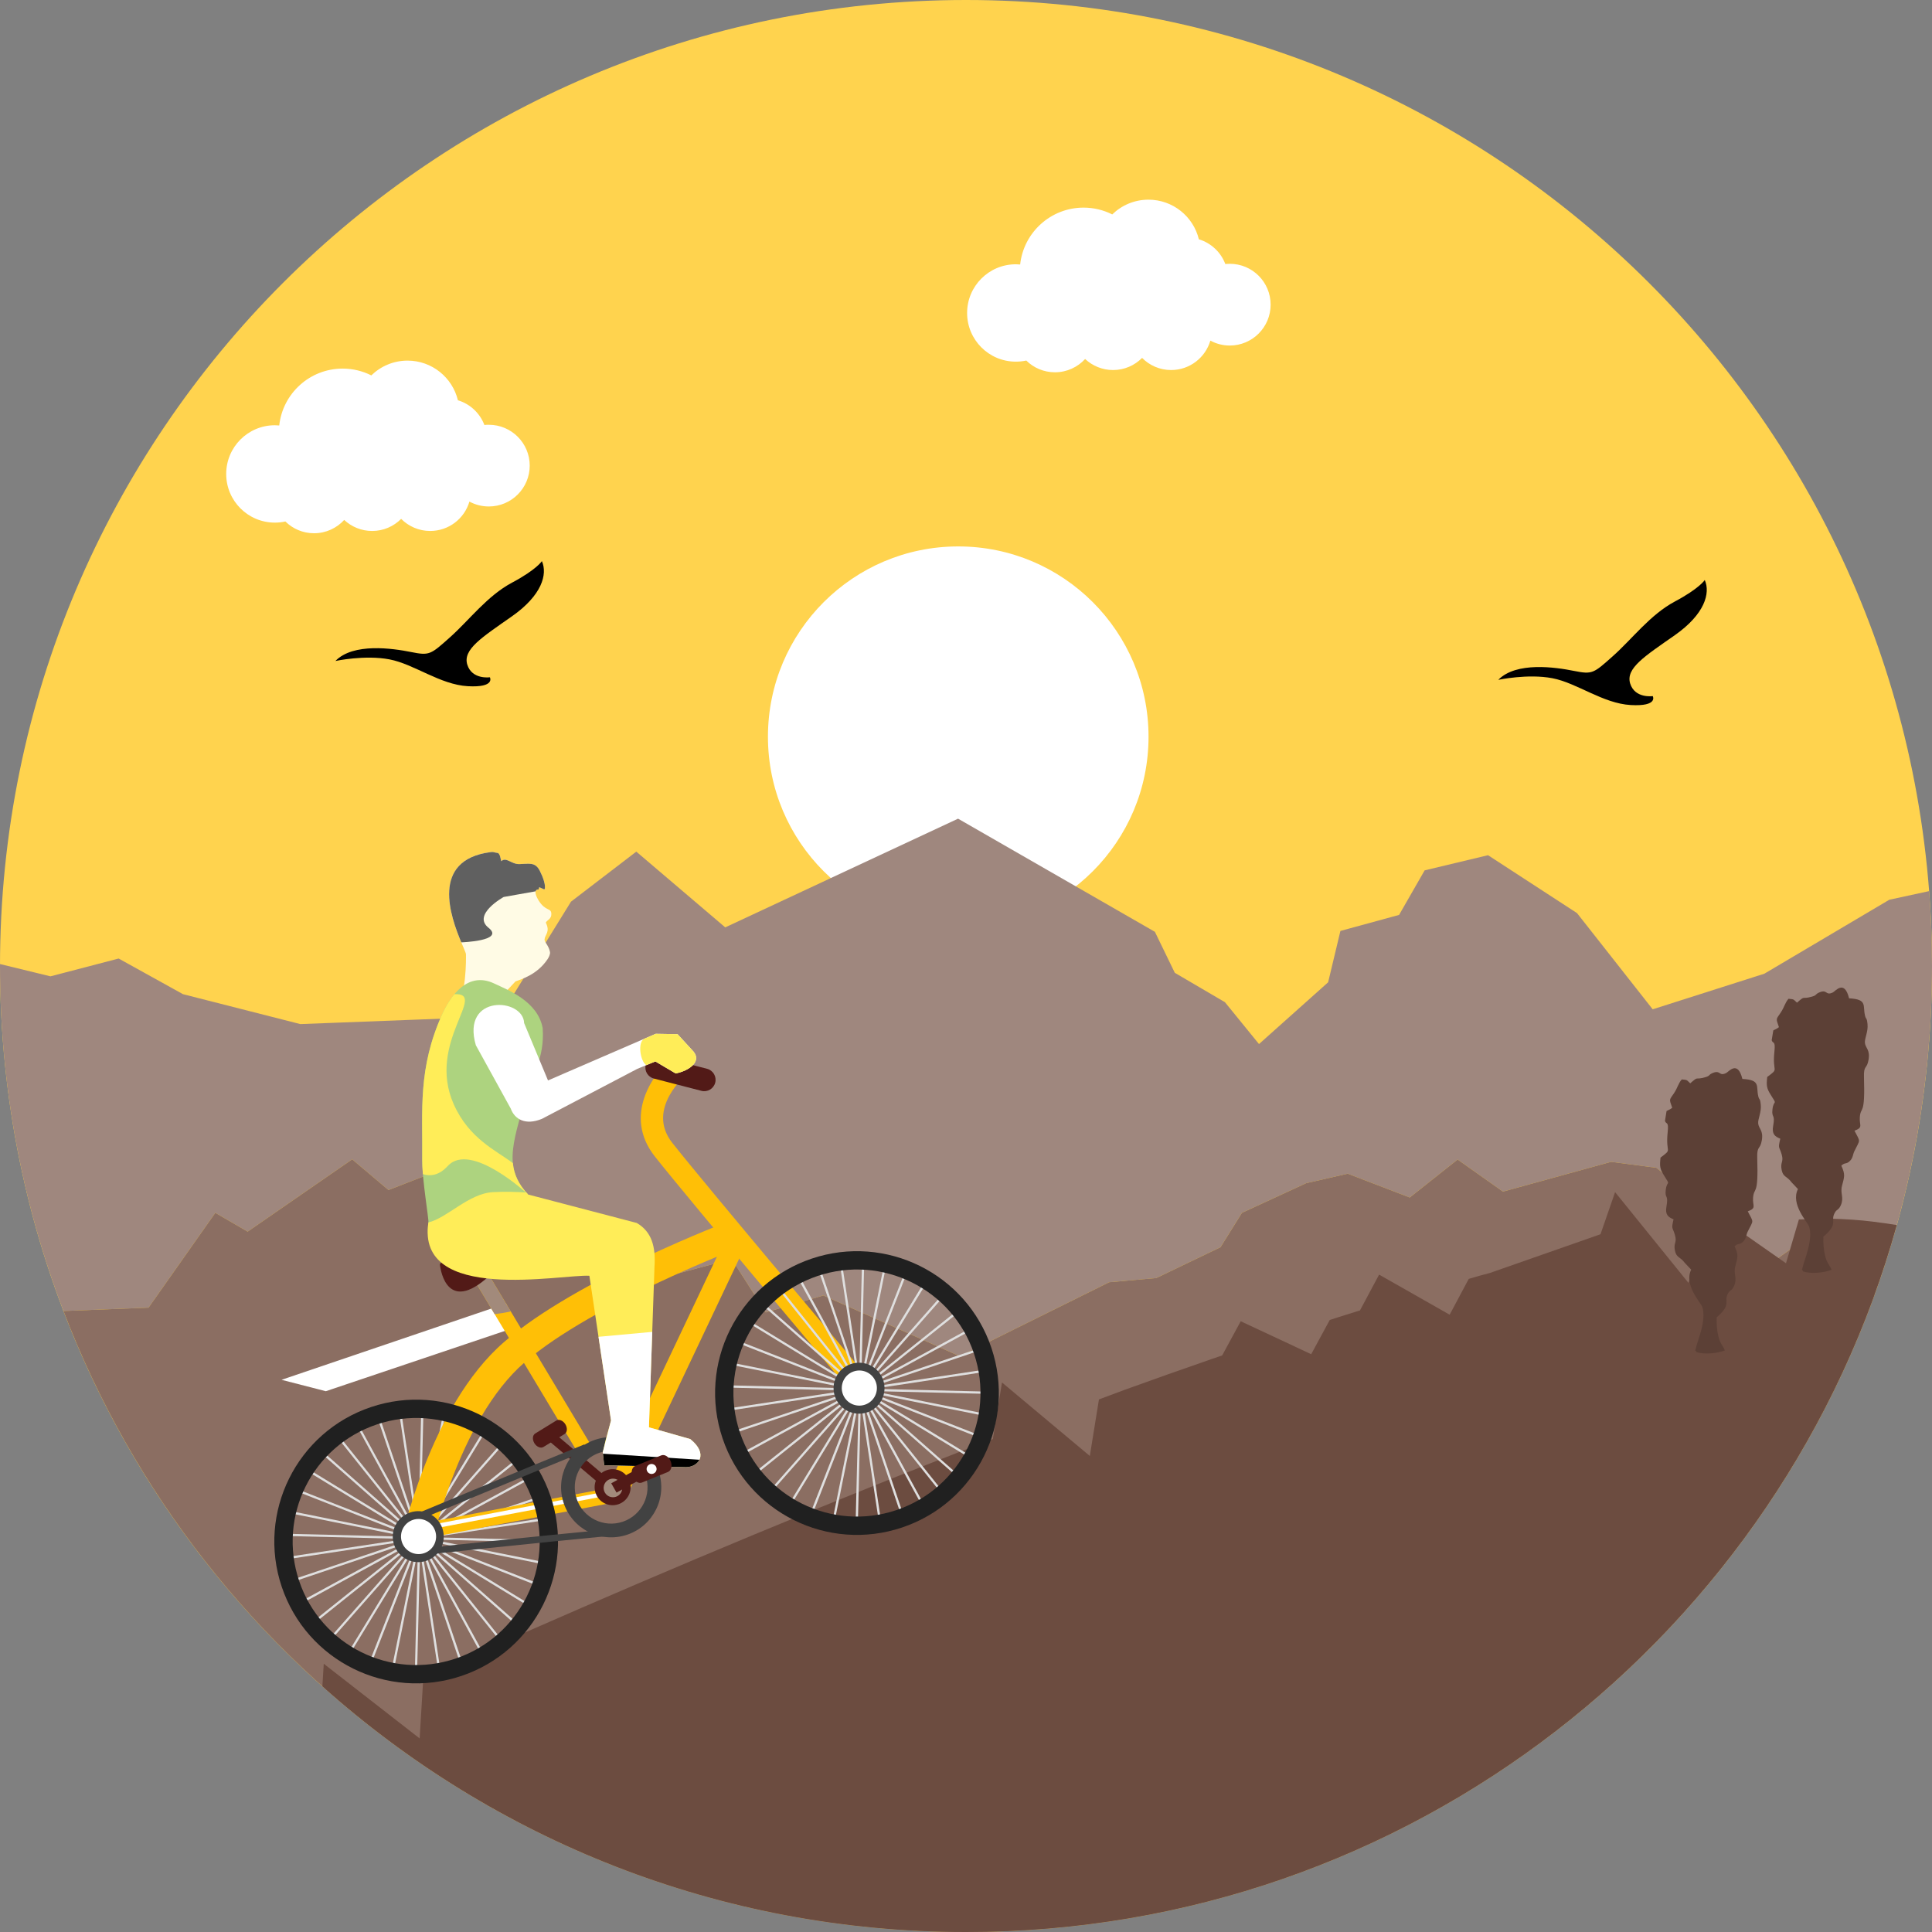 <?xml version="1.0" encoding="iso-8859-1"?>
<!-- Generator: Adobe Illustrator 19.0.0, SVG Export Plug-In . SVG Version: 6.00 Build 0)  -->
<svg version="1.1" id="Layer_1" xmlns="http://www.w3.org/2000/svg" xmlns:xlink="http://www.w3.org/1999/xlink" x="0px" y="0px"
	 viewBox="0 0 512 512" style="enable-background:new 0 0 512 512;" xml:space="preserve">
<rect x="0" y="0" width="512" height="512" fill="#808080" stroke="none"/>
<path style="fill:#FFD34E;" d="M256,0c141.385,0,256,114.615,256,256S397.385,512,256,512S0,397.385,0,256S114.615,0,256,0z"/>
<path style="fill:#FFFFFF;" d="M253.943,144.807c27.852,0,50.43,22.578,50.43,50.43s-22.578,50.43-50.43,50.43
	c-27.842,0-50.43-22.578-50.43-50.43S226.101,144.807,253.943,144.807z"/>
<path style="fill:#9F877E;" d="M16.826,347.433l22.539-0.887l17.694-25.132l8.569,4.982l27.706-19.156l9.612,8.13l15.198-5.898
	l27.706,10.997l21.028,20.423l27.043-7.224l9.018,14.136l15.247-4.494l36.168,16.124l39.58-19.624l12.488-1.111l17.021-8.169
	l5.683-9.115l17.021-7.857l11.016-2.515l16.436,6.307l12.683-10.061l12.02,8.501l28.632-7.887l12.02,1.57l31.04,24.82l7.009-5.03
	l19.77,13.882C506.619,315.945,512,286.601,512,256c0-6.678-0.263-13.297-0.76-19.848l-10.558,2.291l-33.106,19.595l-29.597,9.437
	l-20.053-25.493l-23.582-15.344l-16.797,4.016l-6.775,11.806l-15.549,4.25l-3.256,13.609l-18.318,16.368l-9.027-11.094
	l-13.287-7.789l-5.274-10.86l-52.165-29.987l-61.699,28.807l-23.572-20.072l-17.304,13.258l-18.815,30.416l-52.916,2.028
	l-31.098-7.926l-17.05-9.446l-18.064,4.718L0.01,255.483L0,256C0,288.219,5.966,319.035,16.826,347.433z"/>
<path style="fill:#8B6E62;" d="M65.628,326.395l-8.569-4.982l-17.694,25.132l-22.539,0.887C53.637,443.662,146.825,512,256,512
	c110.784,0,205.122-70.376,240.773-168.857l-19.77-13.882l-7.009,5.03l-31.04-24.82l-12.02-1.57l-28.632,7.887l-12.02-8.501
	l-12.683,10.061l-16.436-6.307l-11.016,2.515l-17.021,7.857l-5.683,9.115l-17.021,8.169l-12.488,1.111l-39.58,19.624l-36.168-16.124
	l-15.247,4.494l-9.018-14.136l-27.043,7.224l-21.028-20.423l-27.706-10.997l-15.198,5.898l-9.612-8.13L65.628,326.395z"/>
<g>
	<path style="fill:#FFFFFF;" d="M90.809,97.682c2.73,0,5.313,0.653,7.594,1.804c2.476-2.418,5.869-3.919,9.602-3.919
		c6.473,0,11.893,4.484,13.346,10.509c3.237,0.975,5.83,3.412,7.019,6.551c0.39-0.049,0.78-0.058,1.18-0.058
		c5.976,0,10.831,4.845,10.831,10.821c0,5.986-4.855,10.831-10.831,10.831c-1.862,0-3.617-0.468-5.147-1.297
		c-1.316,4.504-5.469,7.789-10.402,7.789c-3.003,0-5.722-1.228-7.692-3.207c-1.959,1.979-4.679,3.207-7.692,3.207
		c-2.856,0-5.459-1.111-7.399-2.925c-1.979,2.164-4.826,3.529-7.994,3.529c-2.964,0-5.644-1.189-7.594-3.12
		c-0.897,0.205-1.833,0.302-2.788,0.302c-7.126,0-12.897-5.771-12.897-12.897s5.771-12.907,12.897-12.907
		c0.39,0,0.78,0.02,1.16,0.058C74.919,104.272,82.094,97.682,90.809,97.682z"/>
	<path style="fill:#FFFFFF;" d="M287.157,55.021c2.73,0,5.313,0.653,7.604,1.804c2.466-2.418,5.859-3.909,9.593-3.909
		c6.473,0,11.903,4.475,13.356,10.499c3.227,0.975,5.83,3.412,7.009,6.551c0.39-0.039,0.78-0.058,1.18-0.058
		c5.986,0,10.831,4.845,10.831,10.831c0,5.976-4.845,10.831-10.831,10.831c-1.862,0-3.617-0.478-5.138-1.306
		c-1.316,4.504-5.479,7.799-10.402,7.799c-3.012,0-5.732-1.228-7.692-3.217c-1.969,1.989-4.689,3.217-7.701,3.217
		c-2.856,0-5.459-1.121-7.399-2.925c-1.979,2.154-4.826,3.519-7.984,3.519c-2.973,0-5.654-1.18-7.604-3.11
		c-0.897,0.195-1.823,0.292-2.778,0.292c-7.126,0-12.907-5.771-12.907-12.897c0-7.126,5.781-12.907,12.907-12.907
		c0.39,0,0.77,0.02,1.15,0.058C271.266,61.621,278.441,55.021,287.157,55.021z"/>
</g>
<path style="fill:#6C4C40;" d="M85.437,446.889l0.361-5.976l25.415,19.79l0.965-16.076l1.033-0.468l1.102-0.487l25.288-11.25
	c38.575-16.924,81.119-34.793,123.516-51.064l2.418-14.993l23.28,19.478l2.418-14.984l6.873-2.564
	c7.545-2.73,15.052-5.391,22.5-7.965l0.38-0.137l2.905-0.994l4.913-9.057l18.678,8.735l4.913-9.066l0.575-0.185l1.482-0.487
	c1.735-0.546,3.461-1.092,5.177-1.628l0.78-0.234l5.069-9.495l18.698,10.626l5.06-9.495l1.511-0.439l1.462-0.419
	c0.887-0.244,1.774-0.478,2.652-0.712l27.56-9.651l0.595-0.205l0.575-0.205l0.565-0.205l3.86-11.152l19.449,24.05l2.583-7.467
	l3.412-11.611l19.848,13.882l3.422-11.62l8.296-0.195c4.016,0.088,7.818,0.351,11.377,0.79c2.154,0.273,4.241,0.575,6.268,0.897
	C472.674,432.695,373.598,512,256,512C190.479,512,130.72,487.375,85.437,446.889z"/>
<g>
	<g>
		<polygon style="fill:#DFDFDF;" points="122.404,440.24 121.829,440.435 99.797,374.992 100.363,374.797 		"/>
		<polygon style="fill:#DFDFDF;" points="127.893,437.783 127.366,438.066 94.309,377.449 94.825,377.166 		"/>
		<polygon style="fill:#DFDFDF;" points="132.874,434.401 132.416,434.781 89.317,380.822 89.785,380.452 		"/>
		<polygon style="fill:#DFDFDF;" points="137.203,430.218 136.803,430.667 84.999,385.014 85.389,384.565 		"/>
		<polygon style="fill:#DFDFDF;" points="140.722,425.344 140.42,425.861 81.47,389.888 81.782,389.372 		"/>
		<polygon style="fill:#DFDFDF;" points="143.354,419.924 143.14,420.489 78.837,395.299 79.062,394.753 		"/>
		<polygon style="fill:#DFDFDF;" points="145.002,414.143 144.885,414.728 77.19,401.089 77.317,400.505 		"/>
		<polygon style="fill:#DFDFDF;" points="145.616,408.157 145.606,408.752 76.576,407.075 76.586,406.48 		"/>
		<polygon style="fill:#DFDFDF;" points="145.187,402.152 145.275,402.737 77.005,413.08 76.917,412.486 		"/>
		<polygon style="fill:#DFDFDF;" points="143.725,396.313 143.91,396.878 78.477,418.92 78.282,418.354 		"/>
		<polygon style="fill:#DFDFDF;" points="141.268,390.824 141.56,391.341 80.933,424.418 80.641,423.882 		"/>
		<polygon style="fill:#DFDFDF;" points="137.885,385.842 138.265,386.301 84.306,429.4 83.936,428.932 		"/>
		<polygon style="fill:#DFDFDF;" points="133.703,381.514 134.151,381.904 88.498,433.718 88.05,433.328 		"/>
		<polygon style="fill:#DFDFDF;" points="128.829,377.995 129.336,378.297 93.373,437.237 92.866,436.935 		"/>
		<polygon style="fill:#DFDFDF;" points="123.418,375.363 123.964,375.577 98.793,439.87 98.228,439.655 		"/>
		<polygon style="fill:#DFDFDF;" points="117.627,373.715 118.212,373.832 104.574,441.517 103.989,441.4 		"/>
		<polygon style="fill:#DFDFDF;" points="111.642,373.101 112.236,373.111 110.56,442.131 109.965,442.131 		"/>
		<polygon style="fill:#DFDFDF;" points="105.637,373.53 106.221,373.432 116.565,441.702 115.98,441.8 		"/>
	</g>
	<g>
		<path style="fill:#FFBF06;" d="M133.596,355.641c-19.878,17.187-27.335,52.779-27.637,54.281l8.091,0.965
			c0.058-0.341,7.243-34.51,24.976-49.845c18.211-15.744,57.8-30.738,58.19-30.894l-2.7-7.019
			C192.838,323.763,153.015,338.844,133.596,355.641z"/>
		<polygon style="fill:#FFBF06;" points="166.77,395.035 161.75,392.657 192.448,327.857 197.469,330.236 		"/>
		<path style="fill:#FFBF06;" d="M173.556,306.498c8.998,11.406,53.53,64.234,53.978,64.77l4.484-3.792
			c-0.448-0.526-44.922-53.276-53.861-64.614c-7.146-9.057,3.714-18.123,4.182-18.503l-3.704-4.553
			C173.117,284.271,164.957,295.609,173.556,306.498z"/>
	</g>
	<polygon style="fill:#521A17;" points="145.518,381.894 147.137,379.993 161.886,392.481 160.268,394.392 	"/>
</g>
<polygon style="fill:#FFFFFF;" points="74.616,365.663 134.112,345.454 136.277,351.868 86.344,368.685 "/>
<g>
	<g>
		<polygon style="fill:#FFBF06;" points="123.321,335.315 126.781,333.239 157.529,384.497 154.068,386.564 		"/>
		<polygon style="fill:#FFBF06;" points="161.487,394.304 162.237,398.262 108.863,408.42 108.103,404.462 		"/>
	</g>
	<polygon style="fill:#FFFFFF;" points="163.124,394.802 163.329,395.893 109.945,406.051 109.741,404.96 	"/>
	<path style="fill:#A28A7B;" d="M126.781,333.239l-3.461,2.076l7.77,12.946c1.384-0.156,2.817-0.39,4.26-0.721L126.781,333.239z"/>
	<path style="fill:#202020;" d="M145.908,396.527c6.629,19.663-3.948,40.983-23.621,47.613
		c-19.673,6.619-40.993-3.948-47.622-23.621c-6.619-19.673,3.958-41.003,23.631-47.622
		C117.969,366.267,139.289,376.844,145.908,396.527z M141.307,398.077L141.307,398.077c-5.761-17.138-24.333-26.351-41.461-20.579
		c-17.138,5.771-26.341,24.333-20.57,41.471c5.761,17.119,24.333,26.341,41.461,20.57S147.078,415.196,141.307,398.077z"/>
	<path style="fill:#424242;" d="M174.55,389.888c2.34,6.951-1.404,14.487-8.345,16.826c-6.951,2.34-14.477-1.394-16.816-8.355
		c-2.34-6.941,1.394-14.477,8.335-16.807C164.674,379.204,172.21,382.947,174.55,389.888z M171.099,391.048L171.099,391.048
		c-1.696-5.05-7.165-7.76-12.215-6.064c-5.04,1.706-7.76,7.175-6.064,12.215c1.696,5.06,7.175,7.77,12.225,6.073
		C170.085,401.567,172.805,396.098,171.099,391.048z"/>
	<g>
		<path style="fill:#521A17;" d="M116.575,335.071c0,0,1.16,13.122,12.079,3.938c10.919-9.183,12.274-6.629,16.543-8.823
			c4.26-2.184-3.012-4.494-8.033-3.051C132.143,328.579,118.437,331.698,116.575,335.071z"/>
		<path style="fill:#521A17;" d="M166.878,392.598c0.838,2.496-0.507,5.206-3.003,6.044c-2.496,0.848-5.206-0.497-6.044-3.003
			c-0.838-2.486,0.497-5.196,3.003-6.044C163.329,388.757,166.039,390.103,166.878,392.598z"/>
	</g>
	<g>
		<path style="fill:#424242;" d="M109.029,401.723l0.682,1.628c0.273-0.127,27.14-11.386,45.809-18.961l-0.663-1.609
			C136.179,390.346,109.302,401.616,109.029,401.723z"/>
		<path style="fill:#424242;" d="M112.578,412.027c0.283-0.029,29.256-3.129,49.319-5.03l-0.175-1.745
			c-20.063,1.901-49.046,5.001-49.328,5.03L112.578,412.027z"/>
	</g>
	<path style="fill:#521A17;" d="M149.827,377.449c0.604,0.985,0.507,2.145-0.205,2.583l-5.605,3.432
		c-0.721,0.429-1.794-0.01-2.398-0.994c-0.595-0.985-0.507-2.135,0.214-2.574l5.596-3.441
		C148.15,376.016,149.223,376.455,149.827,377.449z"/>
	<path style="fill:#424242;" d="M117.247,405.067c1.189,3.539-0.712,7.37-4.25,8.559c-3.539,1.199-7.37-0.712-8.559-4.241
		c-1.189-3.539,0.712-7.37,4.25-8.559C112.217,399.637,116.058,401.528,117.247,405.067z"/>
	<path style="fill:#FFFFFF;" d="M106.514,408.684c0.819,2.427,3.461,3.743,5.888,2.925c2.447-0.819,3.753-3.471,2.925-5.898
		c-0.819-2.437-3.451-3.753-5.898-2.925C106.992,403.605,105.695,406.246,106.514,408.684z"/>
	<path style="fill:#A28A7B;" d="M160.102,395.113c0.429,1.287,1.833,1.989,3.129,1.55c1.297-0.429,1.989-1.842,1.55-3.129
		c-0.429-1.297-1.833-1.989-3.129-1.55C160.356,392.413,159.664,393.827,160.102,395.113z"/>
	<path style="fill:#521A17;" d="M189.543,286.913c-0.419,1.618-2.067,2.593-3.675,2.164l-12.576-3.246
		c-1.618-0.419-2.583-2.057-2.164-3.675c0.409-1.618,2.057-2.583,3.675-2.164l12.566,3.246
		C188.988,283.657,189.953,285.295,189.543,286.913z"/>
</g>
<path style="fill:#FFFBE5;" d="M123.486,252.88c0.029,1.063,0.117,11.708-2.71,13.687l9.018,0.78l6.814-7.263
	c1.726-0.634,5.713-1.823,8.423-5.771c0.341-0.487,0.838-1.394,0.721-2.018c-0.331-1.774-1.511-2.603-1.443-3.344
	c0.107-1.287,1.57-1.969,0.331-4.455c0.39-0.741,1.492-0.907,1.472-2.281c-0.019-1.735-1.482-0.565-3.383-3.588
	c-0.468-0.76-1.579-2.934-0.029-2.905c0.273-0.273-0.029-0.263,0.234-0.595l1.316,0.585c0.205-0.341,0.136-0.127,0.166-0.575
	c0.029-0.546-0.146-1.258-0.292-1.755c-0.263-0.887-0.673-1.823-1.092-2.642c-1.219-2.369-2.837-1.794-5.44-1.745
	c-2.076,0.049-3.441-1.989-4.757-0.77l-0.341-1.433c-0.4-0.887-0.526-0.712-1.16-0.838c-0.556-0.107-0.595-0.234-1.375-0.127
	C110.023,228.47,123.428,251.194,123.486,252.88z"/>
<path style="fill:#ADD37F;" d="M143.812,272.446c0.595,8.16-3.012,12.829-3.88,16.105c-3.539,13.278-7.029,20.414-0.127,27.832
	l-25.736,13.629c-0.585-1.706-0.809-3.704-0.536-6.054c0.136-0.907-1.696-11.455-1.638-16.582c0.136-13.2-1.209-24.284,5.352-38.722
	c2.164-4.757,6.717-11.338,13.726-8.013C134.61,262.366,142.506,265.339,143.812,272.446z"/>
<path style="fill:#FFED58;" d="M139.464,316.013l0.497,0.546l28.778,7.536c4.007,2.34,5.05,6.317,4.709,11.562l-1.472,42.602
	l10.948,3.11c4.923,3.948,2.262,7.409-1.111,7.438l-21.691-0.507l-0.37-3.49l0.741-3.168l1.433-5.216l-5.732-38.332
	c-7.282-0.448-46.004,7.506-42.66-14.136c5.03-1.219,10.694-7.692,17.138-8.033C133.713,315.759,136.92,315.857,139.464,316.013z"/>
<path style="fill:#FFFFFF;" d="M172.854,352.96l-0.877,25.298l10.948,3.11c4.923,3.948,2.262,7.409-1.111,7.438l-21.691-0.507
	l-0.37-3.49l2.174-8.384l-3.315-22.159L172.854,352.96z"/>
<path d="M185.361,386.847c-0.575,1.189-1.989,1.95-3.549,1.959l-21.691-0.507l-0.331-3.051L185.361,386.847z"/>
<path style="fill:#FFED58;" d="M135.916,308.233c0.283,2.934,1.472,5.605,4.046,8.325c0,0-15.218-14.214-21.32-7.545
	c-2.262,2.476-4.562,2.769-6.571,2.154c-0.117-1.414-0.185-2.72-0.175-3.792c0.136-13.2-1.209-24.294,5.352-38.722
	c0.76-1.677,1.823-3.568,3.178-5.186c9.037-0.419-7.448,12.751-0.195,29.139C124.305,301.799,131.51,304.89,135.916,308.233z"/>
<g>
	<path style="fill:#FFFFFF;" d="M138.899,271.13l6.327,15.198l28.554-12.361l5.781,0.098l3.734,4.075
		c3.256,3.11-0.838,5.683-4.231,6.337l-5.391-3.178l-4.767,1.95l-25.288,13.258c-4.416,1.813-7.243,0.078-8.257-2.71l-9.261-16.807
		C122.141,263.389,138.694,264.394,138.899,271.13z"/>
	<path style="fill:#521A17;" d="M167.628,391.341c-0.487-1.209-0.166-2.486,0.712-2.847l6.892-2.798
		c0.887-0.361,1.998,0.331,2.496,1.54c0.497,1.219,0.175,2.486-0.712,2.847l-6.892,2.808
		C169.247,393.251,168.126,392.559,167.628,391.341z"/>
	<path style="fill:#FFED58;" d="M170.943,275.195l2.837-1.228l5.781,0.098l3.734,4.075c3.256,3.11-0.838,5.683-4.231,6.337
		l-5.391-3.188l-2.388,0.985C169.695,281.366,168.779,275.868,170.943,275.195z"/>
	<polygon style="fill:#521A17;" points="172.415,387.363 173.828,389.83 163.388,395.552 161.984,393.086 	"/>
	<path style="fill:#FFFFFF;" d="M171.43,389.713c0.234,0.692,0.975,1.063,1.667,0.829c0.692-0.234,1.072-0.975,0.838-1.667
		c-0.234-0.692-0.985-1.063-1.677-0.838C171.567,388.27,171.196,389.021,171.43,389.713z"/>
	<g>
		<polygon style="fill:#DFDFDF;" points="239.213,400.894 238.647,401.089 216.606,335.647 217.171,335.452 		"/>
		<polygon style="fill:#DFDFDF;" points="244.711,398.438 244.185,398.72 211.117,338.113 211.644,337.821 		"/>
		<polygon style="fill:#DFDFDF;" points="249.693,395.065 249.225,395.435 206.136,341.486 206.594,341.106 		"/>
		<polygon style="fill:#DFDFDF;" points="254.011,390.883 253.621,391.321 201.817,345.668 202.207,345.22 		"/>
		<polygon style="fill:#DFDFDF;" points="257.54,385.998 257.228,386.515 198.288,350.543 198.59,350.036 		"/>
		<polygon style="fill:#DFDFDF;" points="260.163,380.588 259.948,381.144 195.656,355.963 195.87,355.407 		"/>
		<polygon style="fill:#DFDFDF;" points="261.82,374.797 261.703,375.382 193.998,361.744 194.125,361.169 		"/>
		<polygon style="fill:#DFDFDF;" points="262.434,368.812 262.424,369.406 193.394,367.739 193.404,367.135 		"/>
		<polygon style="fill:#DFDFDF;" points="262.005,362.806 262.093,363.401 193.823,373.735 193.726,373.14 		"/>
		<polygon style="fill:#DFDFDF;" points="260.533,356.967 260.728,357.532 195.285,379.574 195.1,379.009 		"/>
		<polygon style="fill:#DFDFDF;" points="258.076,351.488 258.369,352.005 197.742,385.072 197.459,384.546 		"/>
		<polygon style="fill:#DFDFDF;" points="254.703,346.497 255.074,346.955 201.125,390.054 200.745,389.586 		"/>
		<polygon style="fill:#DFDFDF;" points="250.512,342.178 250.96,342.568 205.307,394.373 204.859,393.983 		"/>
		<polygon style="fill:#DFDFDF;" points="245.637,338.649 246.154,338.951 210.181,397.902 209.674,397.59 		"/>
		<polygon style="fill:#DFDFDF;" points="240.227,336.017 240.773,336.232 215.602,400.534 215.036,400.31 		"/>
		<polygon style="fill:#DFDFDF;" points="234.436,334.37 235.021,334.487 221.382,402.172 220.798,402.064 		"/>
		<polygon style="fill:#DFDFDF;" points="228.46,333.755 229.045,333.765 227.368,402.795 226.773,402.786 		"/>
		<polygon style="fill:#DFDFDF;" points="222.455,334.184 223.04,334.097 233.373,402.367 232.788,402.454 		"/>
	</g>
	<path style="fill:#202020;" d="M262.727,357.181c6.629,19.673-3.958,40.993-23.631,47.612
		c-19.673,6.629-40.993-3.948-47.613-23.621c-6.629-19.673,3.948-40.993,23.621-47.622
		C234.777,326.931,256.107,337.509,262.727,357.181z M258.125,358.731L258.125,358.731c-5.771-17.138-24.333-26.351-41.471-20.579
		c-17.128,5.771-26.341,24.342-20.57,41.471s24.333,26.341,41.471,20.57C254.684,394.431,263.887,375.85,258.125,358.731z"/>
	<path style="fill:#424242;" d="M234.056,365.731c1.189,3.529-0.712,7.37-4.241,8.559c-3.539,1.189-7.37-0.712-8.559-4.25
		c-1.189-3.539,0.702-7.37,4.241-8.559C229.035,360.291,232.866,362.192,234.056,365.731z"/>
	<path style="fill:#FFFFFF;" d="M223.322,369.338c0.819,2.437,3.461,3.743,5.888,2.925c2.447-0.819,3.753-3.461,2.934-5.898
		c-0.819-2.427-3.461-3.753-5.898-2.925C223.81,364.259,222.504,366.901,223.322,369.338z"/>
</g>
<path style="fill:#606060;" d="M141.931,236.21l-8.452,1.501c0,0-8.433,4.65-4.016,8.16c4.416,3.5-7.214,3.86-7.214,3.86
	c-2.817-6.736-8.286-21.788,7.711-23.904c0.78-0.107,0.819,0.02,1.375,0.127c0.634,0.127,0.76-0.049,1.16,0.838l0.341,1.433
	c1.316-1.219,2.681,0.819,4.757,0.77c2.603-0.049,4.221-0.634,5.44,1.745c0.419,0.819,0.829,1.755,1.092,2.642
	c0.146,0.497,0.322,1.209,0.292,1.755c-0.029,0.448,0.039,0.234-0.166,0.575l-1.316-0.585c-0.263,0.331,0.039,0.322-0.234,0.595
	C142.223,235.713,141.999,235.908,141.931,236.21z"/>
<g>
	<path style="fill:#5C4036;" d="M476.222,265.719c-1.053-0.936-0.663-0.877-2.252-1.033c-0.965,1.131-1.033,2.086-2.047,3.636
		c-1.267,1.92-1.345,1.423-0.487,3.88c-0.614,0.517-1.131,0.634-1.492,0.868l-0.429,2.593c0.302,1.053,1.053-0.058,0.721,3.042
		c-0.614,5.752,1.414,4.231-1.901,6.697c-0.244,2.242-0.185,2.973,0.897,4.689c1.95,3.09,0.809,1.102,0.487,3.909
		c-0.273,2.388,0.78,1.102,0.185,4.377c-0.4,2.184,0.487,2.827,1.891,3.383c-0.653,2.808-0.292,1.901,0.37,4.182
		c0.604,2.115-0.448,1.959,0,4.133c0.39,1.921,1.365,1.55,2.622,3.256l1.687,1.784c-2.018,4.007,2.535,8.735,2.934,9.875
		c1.18,3.451-1.277,8.998-1.628,10.607c-0.351,1.657-0.429,0.312,0.088,1.355c2.037,0.663,5.362,0.4,7.516-0.448
		c-0.507-1.316-1.199-1.638-1.716-3.714c-0.38-1.531-0.507-3.354-0.448-5.06c4.25-3.627,1.628-4.036,3.09-6.463
		c0.507-0.848,0.955-0.575,1.521-1.852c0.916-2.047-0.205-3.168,0.312-5.128c0.634-2.466,0.926-2.973-0.175-5.381
		c1.072-0.975,1.248-0.244,2.281-1.248c0.838-0.819,0.751-1.716,1.18-2.583c1.589-3.276,1.657-2.242,0.029-5.43
		c2.418-0.887,1.238-1.384,1.414-3.597c0.253-3.032,1.433-0.156,1.102-10.509c-0.117-3.422,0.76-2.076,1.209-4.67
		c0.468-2.7-0.819-3.1-0.965-4.504c-0.107-1.209,0.897-2.934,0.692-4.982c-0.205-1.92-0.39-1.053-0.673-2.281
		c-0.624-2.603,0.721-4.28-4.211-4.533c-1.248-5.06-3.617-1.901-4.289-1.57c-1.998,0.994-1.404-0.975-3.685,0.039
		c-1.053,0.478-0.536,0.692-1.842,1.072C477.246,264.959,478.601,263.633,476.222,265.719z"/>
	<path style="fill:#5C4036;" d="M447.932,287.089c-1.043-0.936-0.653-0.877-2.242-1.033c-0.975,1.121-1.033,2.086-2.047,3.626
		c-1.277,1.93-1.355,1.433-0.487,3.89c-0.614,0.517-1.131,0.624-1.501,0.868l-0.419,2.593c0.292,1.053,1.043-0.058,0.712,3.032
		c-0.614,5.752,1.414,4.231-1.891,6.707c-0.244,2.242-0.195,2.973,0.897,4.689c1.94,3.09,0.799,1.102,0.487,3.909
		c-0.283,2.388,0.78,1.092,0.185,4.377c-0.4,2.174,0.487,2.827,1.882,3.383c-0.643,2.798-0.283,1.901,0.37,4.172
		c0.614,2.115-0.439,1.969,0,4.133c0.39,1.92,1.375,1.56,2.632,3.266l1.677,1.774c-2.018,4.016,2.544,8.735,2.934,9.885
		c1.18,3.451-1.277,8.998-1.618,10.607c-0.361,1.657-0.439,0.312,0.088,1.355c2.028,0.653,5.352,0.39,7.516-0.448
		c-0.517-1.316-1.199-1.638-1.716-3.724c-0.38-1.521-0.507-3.344-0.448-5.05c4.241-3.636,1.628-4.046,3.081-6.463
		c0.517-0.848,0.955-0.575,1.531-1.852c0.916-2.047-0.205-3.168,0.302-5.128c0.643-2.466,0.936-2.973-0.166-5.391
		c1.072-0.965,1.248-0.234,2.281-1.238c0.829-0.829,0.751-1.716,1.17-2.593c1.599-3.266,1.667-2.232,0.039-5.42
		c2.418-0.887,1.228-1.384,1.404-3.607c0.253-3.032,1.443-0.146,1.102-10.509c-0.107-3.422,0.76-2.076,1.209-4.67
		c0.468-2.691-0.819-3.09-0.955-4.494c-0.117-1.209,0.887-2.934,0.682-4.982c-0.195-1.92-0.39-1.053-0.673-2.281
		c-0.614-2.613,0.731-4.28-4.202-4.543c-1.248-5.05-3.617-1.891-4.299-1.56c-1.998,0.985-1.394-0.975-3.685,0.039
		c-1.043,0.468-0.536,0.692-1.833,1.063C448.965,286.328,450.32,285.002,447.932,287.089z"/>
</g>
<g>
	<path d="M397.063,180.165c0,0,7.809-1.677,14.34-0.429c6.551,1.258,13.365,6.688,20.755,7.107c7.38,0.419,5.839-2.369,5.839-2.369
		s-4.728,0.702-5.986-3.334c-1.248-4.046,3.899-7.253,11.835-12.81c7.935-5.566,9.466-11.143,7.935-14.623
		c0,0-1.394,2.223-7.935,5.703c-6.541,3.49-11.269,9.895-16.427,14.477c-5.147,4.601-5.43,4.874-10.304,3.909
		C412.252,176.812,401.801,175.291,397.063,180.165z"/>
	<path d="M88.888,175.164c0,0,7.809-1.667,14.34-0.419c6.551,1.258,13.375,6.688,20.755,7.107c7.37,0.409,5.839-2.369,5.839-2.369
		s-4.728,0.692-5.986-3.344c-1.248-4.036,3.899-7.243,11.835-12.81c7.935-5.566,9.476-11.133,7.935-14.623
		c0,0-1.394,2.232-7.935,5.713c-6.541,3.48-11.279,9.885-16.427,14.477c-5.147,4.601-5.43,4.874-10.304,3.899
		C104.077,171.82,93.626,170.29,88.888,175.164z"/>
</g>
<g>
</g>
<g>
</g>
<g>
</g>
<g>
</g>
<g>
</g>
<g>
</g>
<g>
</g>
<g>
</g>
<g>
</g>
<g>
</g>
<g>
</g>
<g>
</g>
<g>
</g>
<g>
</g>
<g>
</g>
</svg>
